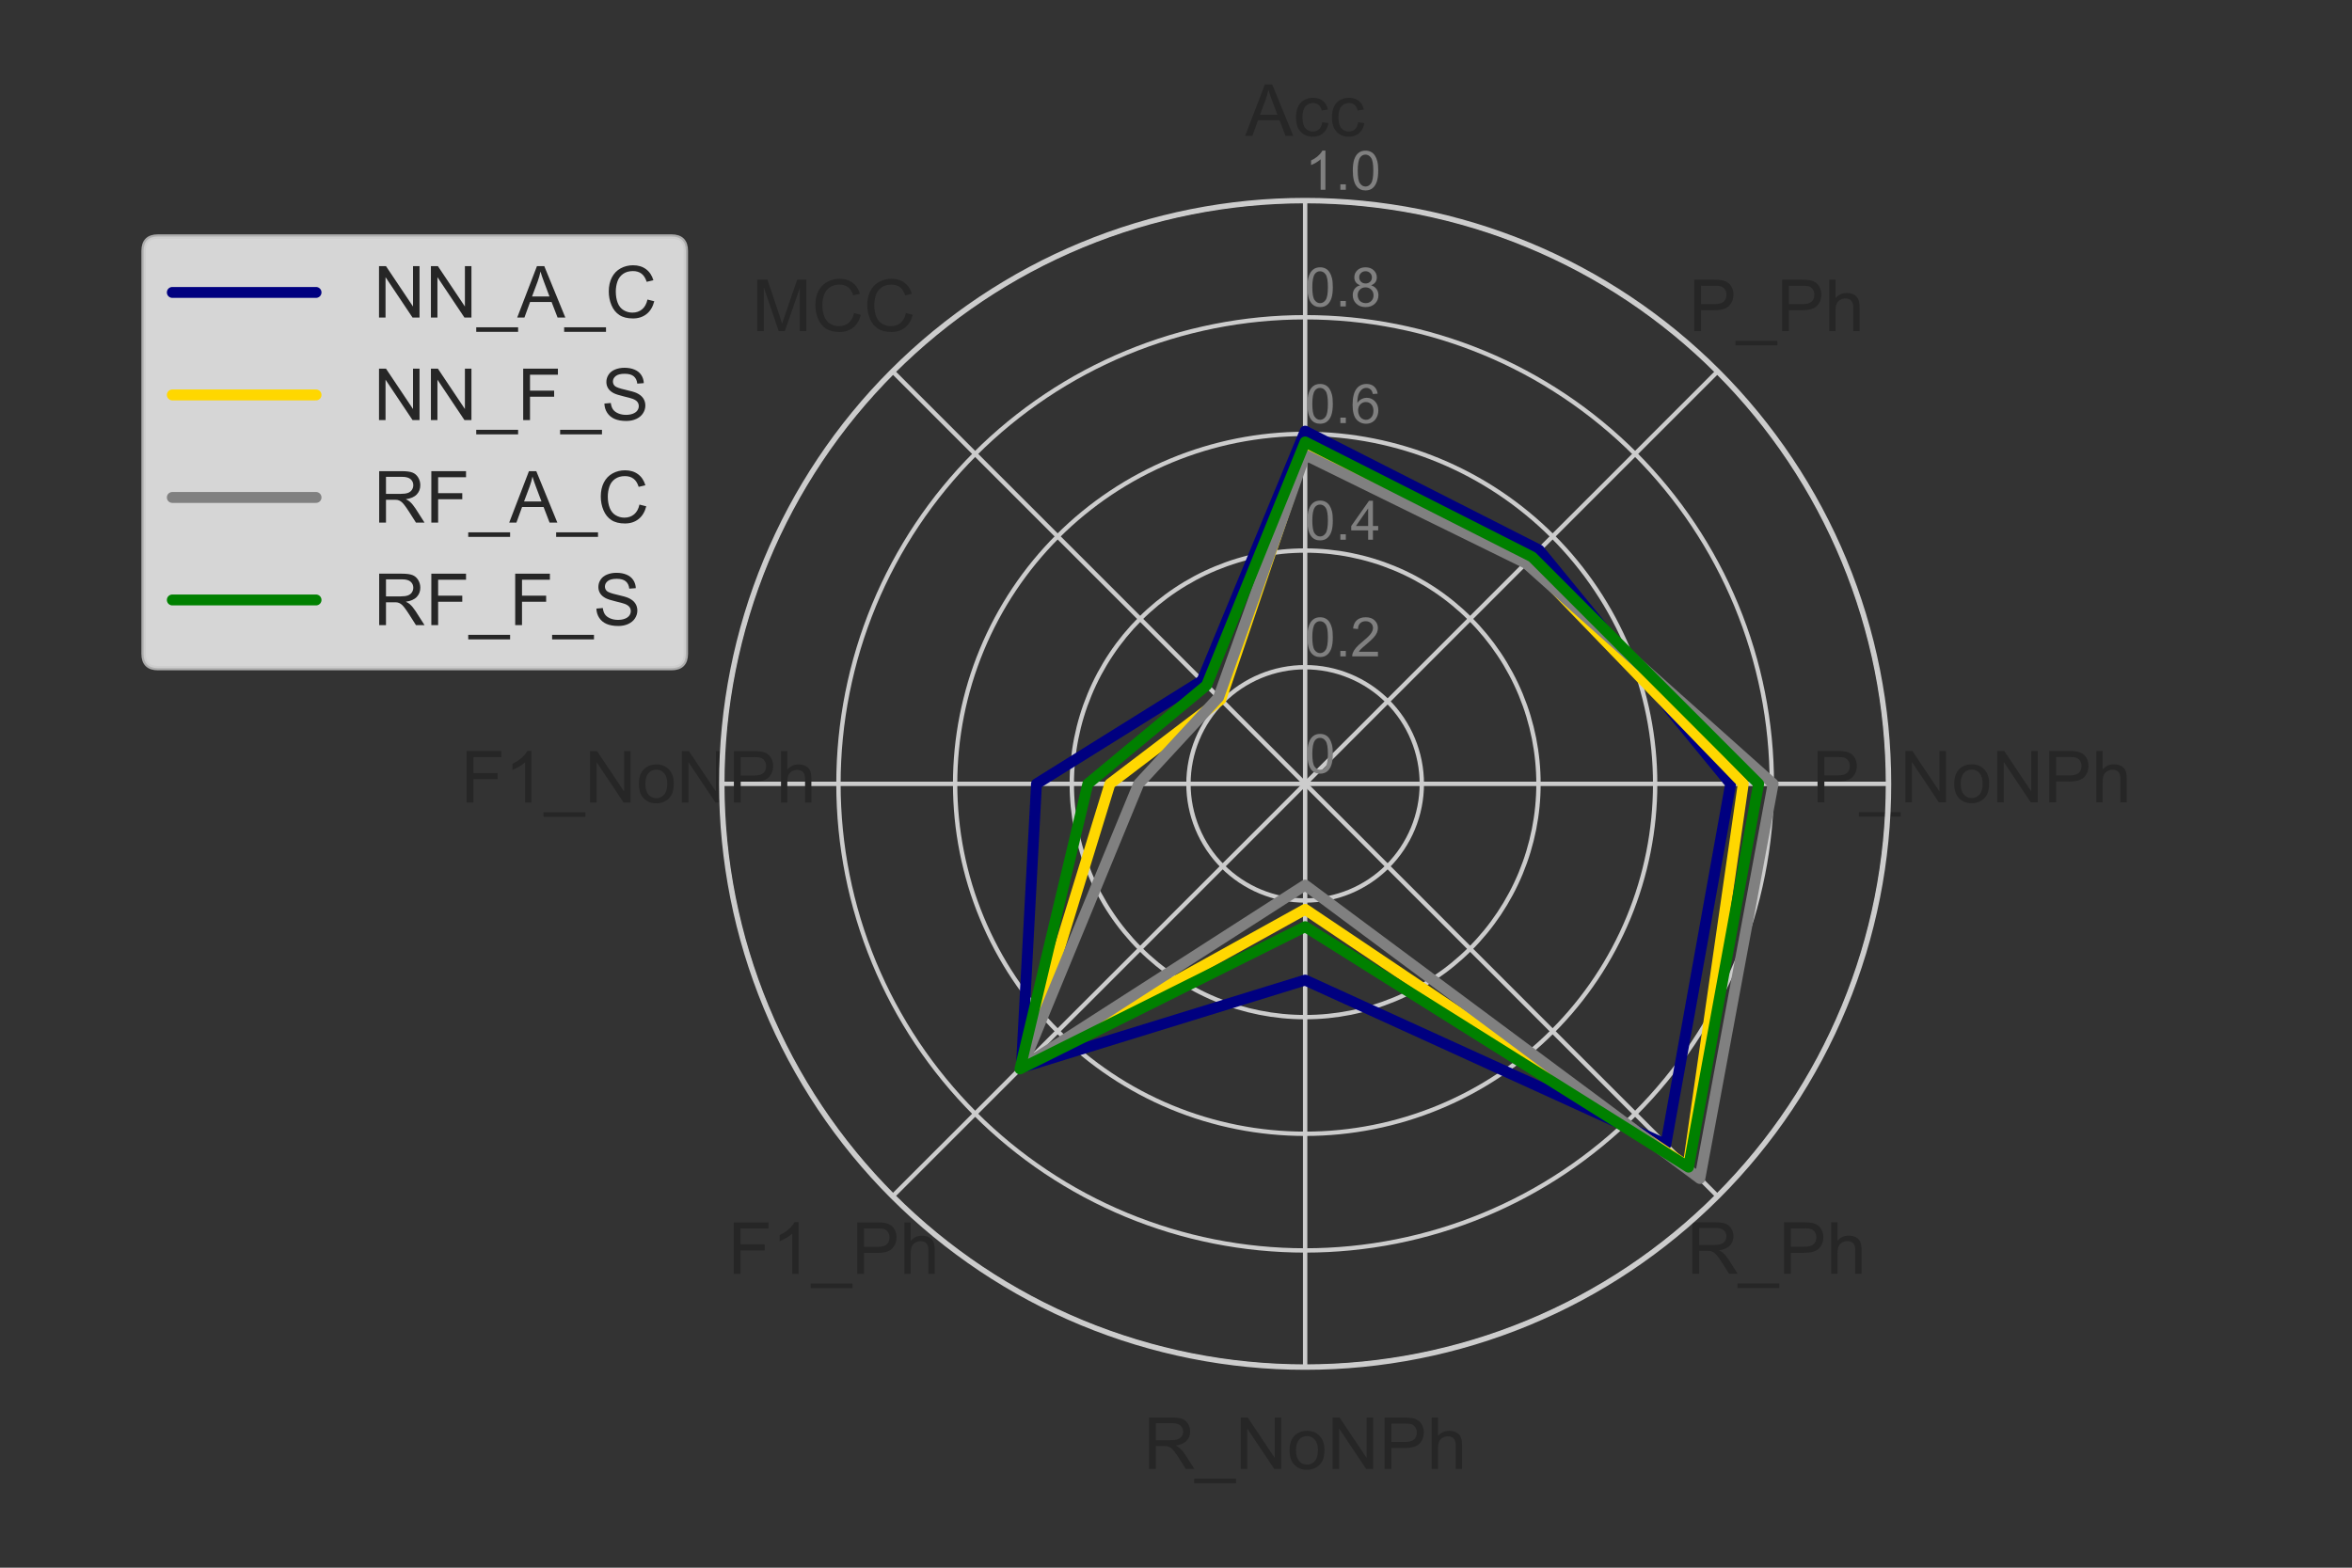 <?xml version="1.0" encoding="utf-8" standalone="no"?>
<!DOCTYPE svg PUBLIC "-//W3C//DTD SVG 1.1//EN"
  "http://www.w3.org/Graphics/SVG/1.1/DTD/svg11.dtd">
<!-- Created with matplotlib (https://matplotlib.org/) -->
<svg height="288pt" version="1.1" viewBox="0 0 432 288" width="432pt" xmlns="http://www.w3.org/2000/svg" xmlns:xlink="http://www.w3.org/1999/xlink">
 <rect x="0" y="0" width="432" height="288" fill="#333333" stroke="none"/>
 <defs>
  <style type="text/css">*{stroke-linecap:butt;stroke-linejoin:round;}</style>
 </defs>
 <g id="figure_1">
  <g id="patch_1">
   <path d="M 0 288 
L 432 288 
L 432 0 
L 0 0 
z
" style="fill:none;"/>
  </g>
  <g id="axes_1">
   <g id="patch_2">
    <path d="M 346.868 144 
C 346.868 129.929 344.096 115.996 338.712 102.996 
C 333.327 89.997 325.434 78.184 315.485 68.235 
C 305.536 58.286 293.723 50.393 280.724 45.008 
C 267.724 39.624 253.791 36.852 239.72 36.852 
C 225.649 36.852 211.716 39.624 198.716 45.008 
C 185.717 50.393 173.904 58.286 163.955 68.235 
C 154.006 78.184 146.113 89.997 140.728 102.996 
C 135.344 115.996 132.572 129.929 132.572 144 
C 132.572 158.071 135.344 172.004 140.728 185.004 
C 146.113 198.003 154.006 209.816 163.955 219.765 
C 173.904 229.714 185.717 237.607 198.716 242.992 
C 211.716 248.376 225.649 251.148 239.72 251.148 
C 253.791 251.148 267.724 248.376 280.724 242.992 
C 293.723 237.607 305.536 229.714 315.485 219.765 
C 325.434 209.816 333.327 198.003 338.712 185.004 
C 344.096 172.004 346.868 158.071 346.868 144 
M 239.72 144 
C 239.72 144 239.72 144 239.72 144 
C 239.72 144 239.72 144 239.72 144 
C 239.72 144 239.72 144 239.72 144 
C 239.72 144 239.72 144 239.72 144 
C 239.72 144 239.72 144 239.72 144 
C 239.72 144 239.72 144 239.72 144 
C 239.72 144 239.72 144 239.72 144 
C 239.72 144 239.72 144 239.72 144 
C 239.72 144 239.72 144 239.72 144 
C 239.72 144 239.72 144 239.72 144 
C 239.72 144 239.72 144 239.72 144 
C 239.72 144 239.72 144 239.72 144 
C 239.72 144 239.72 144 239.72 144 
C 239.72 144 239.72 144 239.72 144 
C 239.72 144 239.72 144 239.72 144 
C 239.72 144 239.72 144 239.72 144 
M 346.868 144 
z
" style="fill:none;"/>
   </g>
   <g id="matplotlib.axis_1">
    <g id="xtick_1">
     <g id="line2d_1">
      <path clip-path="url(#pcea59d5fa9)" d="M 239.72 144 
L 239.72 36.852 
" style="fill:none;stroke:#cccccc;stroke-linecap:round;stroke-width:0.8;"/>
     </g>
     <g id="text_1">
      <!-- Acc -->
      <g style="fill:#262626;" transform="translate(228.718 24.964)scale(0.132 -0.132)">
       <defs>
        <path d="M -0.141 0 
L 27.344 71.578 
L 37.547 71.578 
L 66.844 0 
L 56.062 0 
L 47.703 21.688 
L 17.781 21.688 
L 9.906 0 
z
M 20.516 29.391 
L 44.781 29.391 
L 37.312 49.219 
Q 33.891 58.25 32.234 64.062 
Q 30.859 57.172 28.375 50.391 
z
" id="ArialMT-65"/>
        <path d="M 40.438 19 
L 49.078 17.875 
Q 47.656 8.938 41.812 3.875 
Q 35.984 -1.172 27.484 -1.172 
Q 16.844 -1.172 10.375 5.781 
Q 3.906 12.75 3.906 25.734 
Q 3.906 34.125 6.688 40.422 
Q 9.469 46.734 15.156 49.875 
Q 20.844 53.031 27.547 53.031 
Q 35.984 53.031 41.359 48.75 
Q 46.734 44.484 48.25 36.625 
L 39.703 35.297 
Q 38.484 40.531 35.375 43.156 
Q 32.281 45.797 27.875 45.797 
Q 21.234 45.797 17.078 41.031 
Q 12.938 36.281 12.938 25.984 
Q 12.938 15.531 16.938 10.797 
Q 20.953 6.062 27.391 6.062 
Q 32.562 6.062 36.031 9.234 
Q 39.5 12.406 40.438 19 
z
" id="ArialMT-99"/>
       </defs>
       <use xlink:href="#ArialMT-65"/>
       <use x="66.699" xlink:href="#ArialMT-99"/>
       <use x="116.699" xlink:href="#ArialMT-99"/>
      </g>
     </g>
    </g>
    <g id="xtick_2">
     <g id="line2d_2">
      <path clip-path="url(#pcea59d5fa9)" d="M 239.72 144 
L 315.485 68.235 
" style="fill:none;stroke:#cccccc;stroke-linecap:round;stroke-width:0.8;"/>
     </g>
     <g id="text_2">
      <!-- P_Ph -->
      <g style="fill:#262626;" transform="translate(310.159 60.829)scale(0.132 -0.132)">
       <defs>
        <path d="M 7.719 0 
L 7.719 71.578 
L 34.719 71.578 
Q 41.844 71.578 45.609 70.906 
Q 50.875 70.016 54.438 67.547 
Q 58.016 65.094 60.188 60.641 
Q 62.359 56.203 62.359 50.875 
Q 62.359 41.75 56.547 35.422 
Q 50.734 29.109 35.547 29.109 
L 17.188 29.109 
L 17.188 0 
z
M 17.188 37.547 
L 35.688 37.547 
Q 44.875 37.547 48.734 40.969 
Q 52.594 44.391 52.594 50.594 
Q 52.594 55.078 50.312 58.266 
Q 48.047 61.469 44.344 62.5 
Q 41.938 63.141 35.5 63.141 
L 17.188 63.141 
z
" id="ArialMT-80"/>
        <path d="M -1.516 -19.875 
L -1.516 -13.531 
L 56.734 -13.531 
L 56.734 -19.875 
z
" id="ArialMT-95"/>
        <path d="M 6.594 0 
L 6.594 71.578 
L 15.375 71.578 
L 15.375 45.906 
Q 21.531 53.031 30.906 53.031 
Q 36.672 53.031 40.922 50.75 
Q 45.172 48.484 47 44.484 
Q 48.828 40.484 48.828 32.859 
L 48.828 0 
L 40.047 0 
L 40.047 32.859 
Q 40.047 39.453 37.188 42.453 
Q 34.328 45.453 29.109 45.453 
Q 25.203 45.453 21.75 43.422 
Q 18.312 41.406 16.844 37.938 
Q 15.375 34.469 15.375 28.375 
L 15.375 0 
z
" id="ArialMT-104"/>
       </defs>
       <use xlink:href="#ArialMT-80"/>
       <use x="66.699" xlink:href="#ArialMT-95"/>
       <use x="122.314" xlink:href="#ArialMT-80"/>
       <use x="189.014" xlink:href="#ArialMT-104"/>
      </g>
     </g>
    </g>
    <g id="xtick_3">
     <g id="line2d_3">
      <path clip-path="url(#pcea59d5fa9)" d="M 239.72 144 
L 346.868 144 
" style="fill:none;stroke:#cccccc;stroke-linecap:round;stroke-width:0.8;"/>
     </g>
     <g id="text_3">
      <!-- P_NoNPh -->
      <g style="fill:#262626;" transform="translate(332.82 147.412)scale(0.132 -0.132)">
       <defs>
        <path d="M 7.625 0 
L 7.625 71.578 
L 17.328 71.578 
L 54.938 15.375 
L 54.938 71.578 
L 64.016 71.578 
L 64.016 0 
L 54.297 0 
L 16.703 56.25 
L 16.703 0 
z
" id="ArialMT-78"/>
        <path d="M 3.328 25.922 
Q 3.328 40.328 11.328 47.266 
Q 18.016 53.031 27.641 53.031 
Q 38.328 53.031 45.109 46.016 
Q 51.906 39.016 51.906 26.656 
Q 51.906 16.656 48.906 10.906 
Q 45.906 5.172 40.156 2 
Q 34.422 -1.172 27.641 -1.172 
Q 16.75 -1.172 10.031 5.812 
Q 3.328 12.797 3.328 25.922 
z
M 12.359 25.922 
Q 12.359 15.969 16.703 11.016 
Q 21.047 6.062 27.641 6.062 
Q 34.188 6.062 38.531 11.031 
Q 42.875 16.016 42.875 26.219 
Q 42.875 35.844 38.5 40.797 
Q 34.125 45.75 27.641 45.75 
Q 21.047 45.75 16.703 40.812 
Q 12.359 35.891 12.359 25.922 
z
" id="ArialMT-111"/>
       </defs>
       <use xlink:href="#ArialMT-80"/>
       <use x="66.699" xlink:href="#ArialMT-95"/>
       <use x="122.314" xlink:href="#ArialMT-78"/>
       <use x="194.531" xlink:href="#ArialMT-111"/>
       <use x="250.146" xlink:href="#ArialMT-78"/>
       <use x="322.363" xlink:href="#ArialMT-80"/>
       <use x="389.062" xlink:href="#ArialMT-104"/>
      </g>
     </g>
    </g>
    <g id="xtick_4">
     <g id="line2d_4">
      <path clip-path="url(#pcea59d5fa9)" d="M 239.72 144 
L 315.485 219.765 
" style="fill:none;stroke:#cccccc;stroke-linecap:round;stroke-width:0.8;"/>
     </g>
     <g id="text_4">
      <!-- R_Ph -->
      <g style="fill:#262626;" transform="translate(309.795 233.996)scale(0.132 -0.132)">
       <defs>
        <path d="M 7.859 0 
L 7.859 71.578 
L 39.594 71.578 
Q 49.172 71.578 54.141 69.641 
Q 59.125 67.719 62.109 62.828 
Q 65.094 57.953 65.094 52.047 
Q 65.094 44.438 60.156 39.203 
Q 55.219 33.984 44.922 32.562 
Q 48.688 30.766 50.641 29 
Q 54.781 25.203 58.5 19.484 
L 70.953 0 
L 59.031 0 
L 49.562 14.891 
Q 45.406 21.344 42.719 24.75 
Q 40.047 28.172 37.922 29.531 
Q 35.797 30.906 33.594 31.453 
Q 31.984 31.781 28.328 31.781 
L 17.328 31.781 
L 17.328 0 
z
M 17.328 39.984 
L 37.703 39.984 
Q 44.188 39.984 47.844 41.328 
Q 51.516 42.672 53.422 45.625 
Q 55.328 48.578 55.328 52.047 
Q 55.328 57.125 51.641 60.391 
Q 47.953 63.672 39.984 63.672 
L 17.328 63.672 
z
" id="ArialMT-82"/>
       </defs>
       <use xlink:href="#ArialMT-82"/>
       <use x="72.217" xlink:href="#ArialMT-95"/>
       <use x="127.832" xlink:href="#ArialMT-80"/>
       <use x="194.531" xlink:href="#ArialMT-104"/>
      </g>
     </g>
    </g>
    <g id="xtick_5">
     <g id="line2d_5">
      <path clip-path="url(#pcea59d5fa9)" d="M 239.72 144 
L 239.72 251.148 
" style="fill:none;stroke:#cccccc;stroke-linecap:round;stroke-width:0.8;"/>
     </g>
     <g id="text_5">
      <!-- R_NoNPh -->
      <g style="fill:#262626;" transform="translate(210.008 269.86)scale(0.132 -0.132)">
       <use xlink:href="#ArialMT-82"/>
       <use x="72.217" xlink:href="#ArialMT-95"/>
       <use x="127.832" xlink:href="#ArialMT-78"/>
       <use x="200.049" xlink:href="#ArialMT-111"/>
       <use x="255.664" xlink:href="#ArialMT-78"/>
       <use x="327.881" xlink:href="#ArialMT-80"/>
       <use x="394.58" xlink:href="#ArialMT-104"/>
      </g>
     </g>
    </g>
    <g id="xtick_6">
     <g id="line2d_6">
      <path clip-path="url(#pcea59d5fa9)" d="M 239.72 144 
L 163.955 219.765 
" style="fill:none;stroke:#cccccc;stroke-linecap:round;stroke-width:0.8;"/>
     </g>
     <g id="text_6">
      <!-- F1_Ph -->
      <g style="fill:#262626;" transform="translate(133.692 234.016)scale(0.132 -0.132)">
       <defs>
        <path d="M 8.203 0 
L 8.203 71.578 
L 56.5 71.578 
L 56.5 63.141 
L 17.672 63.141 
L 17.672 40.969 
L 51.266 40.969 
L 51.266 32.516 
L 17.672 32.516 
L 17.672 0 
z
" id="ArialMT-70"/>
        <path d="M 37.25 0 
L 28.469 0 
L 28.469 56 
Q 25.297 52.984 20.141 49.953 
Q 14.984 46.922 10.891 45.406 
L 10.891 53.906 
Q 18.266 57.375 23.781 62.297 
Q 29.297 67.234 31.594 71.875 
L 37.25 71.875 
z
" id="ArialMT-49"/>
       </defs>
       <use xlink:href="#ArialMT-70"/>
       <use x="61.084" xlink:href="#ArialMT-49"/>
       <use x="116.699" xlink:href="#ArialMT-95"/>
       <use x="172.314" xlink:href="#ArialMT-80"/>
       <use x="239.014" xlink:href="#ArialMT-104"/>
      </g>
     </g>
    </g>
    <g id="xtick_7">
     <g id="line2d_7">
      <path clip-path="url(#pcea59d5fa9)" d="M 239.72 144 
L 132.572 144 
" style="fill:none;stroke:#cccccc;stroke-linecap:round;stroke-width:0.8;"/>
     </g>
     <g id="text_7">
      <!-- F1_NoNPh -->
      <g style="fill:#262626;" transform="translate(84.625 147.432)scale(0.132 -0.132)">
       <use xlink:href="#ArialMT-70"/>
       <use x="61.084" xlink:href="#ArialMT-49"/>
       <use x="116.699" xlink:href="#ArialMT-95"/>
       <use x="172.314" xlink:href="#ArialMT-78"/>
       <use x="244.531" xlink:href="#ArialMT-111"/>
       <use x="300.146" xlink:href="#ArialMT-78"/>
       <use x="372.363" xlink:href="#ArialMT-80"/>
       <use x="439.062" xlink:href="#ArialMT-104"/>
      </g>
     </g>
    </g>
    <g id="xtick_8">
     <g id="line2d_8">
      <path clip-path="url(#pcea59d5fa9)" d="M 239.72 144 
L 163.955 68.235 
" style="fill:none;stroke:#cccccc;stroke-linecap:round;stroke-width:0.8;"/>
     </g>
     <g id="text_8">
      <!-- MCC -->
      <g style="fill:#262626;" transform="translate(138.106 60.829)scale(0.132 -0.132)">
       <defs>
        <path d="M 7.422 0 
L 7.422 71.578 
L 21.688 71.578 
L 38.625 20.906 
Q 40.969 13.812 42.047 10.297 
Q 43.266 14.203 45.844 21.781 
L 62.984 71.578 
L 75.734 71.578 
L 75.734 0 
L 66.609 0 
L 66.609 59.906 
L 45.797 0 
L 37.25 0 
L 16.547 60.938 
L 16.547 0 
z
" id="ArialMT-77"/>
        <path d="M 58.797 25.094 
L 68.266 22.703 
Q 65.281 11.031 57.547 4.906 
Q 49.812 -1.219 38.625 -1.219 
Q 27.047 -1.219 19.797 3.484 
Q 12.547 8.203 8.766 17.141 
Q 4.984 26.078 4.984 36.328 
Q 4.984 47.516 9.25 55.828 
Q 13.531 64.156 21.406 68.469 
Q 29.297 72.797 38.766 72.797 
Q 49.516 72.797 56.828 67.328 
Q 64.156 61.859 67.047 51.953 
L 57.719 49.75 
Q 55.219 57.562 50.484 61.125 
Q 45.75 64.703 38.578 64.703 
Q 30.328 64.703 24.781 60.734 
Q 19.234 56.781 16.984 50.109 
Q 14.75 43.453 14.75 36.375 
Q 14.75 27.25 17.406 20.438 
Q 20.062 13.625 25.672 10.25 
Q 31.297 6.891 37.844 6.891 
Q 45.797 6.891 51.312 11.469 
Q 56.844 16.062 58.797 25.094 
z
" id="ArialMT-67"/>
       </defs>
       <use xlink:href="#ArialMT-77"/>
       <use x="83.301" xlink:href="#ArialMT-67"/>
       <use x="155.518" xlink:href="#ArialMT-67"/>
      </g>
     </g>
    </g>
   </g>
   <g id="matplotlib.axis_2">
    <g id="ytick_1">
     <g id="line2d_9">
      <path clip-path="url(#pcea59d5fa9)" d="M 239.72 144 
C 239.72 144 239.72 144 239.72 144 
C 239.72 144 239.72 144 239.72 144 
C 239.72 144 239.72 144 239.72 144 
C 239.72 144 239.72 144 239.72 144 
C 239.72 144 239.72 144 239.72 144 
C 239.72 144 239.72 144 239.72 144 
C 239.72 144 239.72 144 239.72 144 
C 239.72 144 239.72 144 239.72 144 
C 239.72 144 239.72 144 239.72 144 
C 239.72 144 239.72 144 239.72 144 
C 239.72 144 239.72 144 239.72 144 
C 239.72 144 239.72 144 239.72 144 
C 239.72 144 239.72 144 239.72 144 
C 239.72 144 239.72 144 239.72 144 
C 239.72 144 239.72 144 239.72 144 
C 239.72 144 239.72 144 239.72 144 
" style="fill:none;stroke:#cccccc;stroke-linecap:round;stroke-width:0.8;"/>
     </g>
     <g id="text_9">
      <!-- 0 -->
      <g style="fill:#808080;" transform="translate(239.72 142.012)scale(0.1 -0.1)">
       <defs>
        <path d="M 4.156 35.297 
Q 4.156 48 6.766 55.734 
Q 9.375 63.484 14.516 67.672 
Q 19.672 71.875 27.484 71.875 
Q 33.25 71.875 37.594 69.547 
Q 41.938 67.234 44.766 62.859 
Q 47.609 58.5 49.219 52.219 
Q 50.828 45.953 50.828 35.297 
Q 50.828 22.703 48.234 14.969 
Q 45.656 7.234 40.5 3 
Q 35.359 -1.219 27.484 -1.219 
Q 17.141 -1.219 11.234 6.203 
Q 4.156 15.141 4.156 35.297 
z
M 13.188 35.297 
Q 13.188 17.672 17.312 11.828 
Q 21.438 6 27.484 6 
Q 33.547 6 37.672 11.859 
Q 41.797 17.719 41.797 35.297 
Q 41.797 52.984 37.672 58.781 
Q 33.547 64.594 27.391 64.594 
Q 21.344 64.594 17.719 59.469 
Q 13.188 52.938 13.188 35.297 
z
" id="ArialMT-48"/>
       </defs>
       <use xlink:href="#ArialMT-48"/>
      </g>
     </g>
    </g>
    <g id="ytick_2">
     <g id="line2d_10">
      <path clip-path="url(#pcea59d5fa9)" d="M 239.72 122.57 
C 242.534 122.57 245.321 123.125 247.921 124.202 
C 250.521 125.279 252.883 126.857 254.873 128.847 
C 256.863 130.837 258.441 133.199 259.518 135.799 
C 260.595 138.399 261.15 141.186 261.15 144 
C 261.15 146.814 260.595 149.601 259.518 152.201 
C 258.441 154.801 256.863 157.163 254.873 159.153 
C 252.883 161.143 250.521 162.721 247.921 163.798 
C 245.321 164.875 242.534 165.43 239.72 165.43 
C 236.906 165.43 234.119 164.875 231.519 163.798 
C 228.919 162.721 226.557 161.143 224.567 159.153 
C 222.577 157.163 220.999 154.801 219.922 152.201 
C 218.845 149.601 218.29 146.814 218.29 144 
C 218.29 141.186 218.845 138.399 219.922 135.799 
C 220.999 133.199 222.577 130.837 224.567 128.847 
C 226.557 126.857 228.919 125.279 231.519 124.202 
C 234.119 123.125 236.906 122.57 239.72 122.57 
" style="fill:none;stroke:#cccccc;stroke-linecap:round;stroke-width:0.8;"/>
     </g>
     <g id="text_10">
      <!-- 0.2 -->
      <g style="fill:#808080;" transform="translate(239.72 120.583)scale(0.1 -0.1)">
       <defs>
        <path d="M 9.078 0 
L 9.078 10.016 
L 19.094 10.016 
L 19.094 0 
z
" id="ArialMT-46"/>
        <path d="M 50.344 8.453 
L 50.344 0 
L 3.031 0 
Q 2.938 3.172 4.047 6.109 
Q 5.859 10.938 9.828 15.625 
Q 13.812 20.312 21.344 26.469 
Q 33.016 36.031 37.109 41.625 
Q 41.219 47.219 41.219 52.203 
Q 41.219 57.422 37.469 61 
Q 33.734 64.594 27.734 64.594 
Q 21.391 64.594 17.578 60.781 
Q 13.766 56.984 13.719 50.25 
L 4.688 51.172 
Q 5.609 61.281 11.656 66.578 
Q 17.719 71.875 27.938 71.875 
Q 38.234 71.875 44.234 66.156 
Q 50.25 60.453 50.25 52 
Q 50.25 47.703 48.484 43.547 
Q 46.734 39.406 42.656 34.812 
Q 38.578 30.219 29.109 22.219 
Q 21.188 15.578 18.938 13.203 
Q 16.703 10.844 15.234 8.453 
z
" id="ArialMT-50"/>
       </defs>
       <use xlink:href="#ArialMT-48"/>
       <use x="55.615" xlink:href="#ArialMT-46"/>
       <use x="83.398" xlink:href="#ArialMT-50"/>
      </g>
     </g>
    </g>
    <g id="ytick_3">
     <g id="line2d_11">
      <path clip-path="url(#pcea59d5fa9)" d="M 239.72 101.141 
C 245.348 101.141 250.922 102.249 256.122 104.403 
C 261.321 106.557 266.046 109.714 270.026 113.694 
C 274.006 117.674 277.163 122.399 279.317 127.598 
C 281.471 132.798 282.579 138.372 282.579 144 
C 282.579 149.628 281.471 155.202 279.317 160.402 
C 277.163 165.601 274.006 170.326 270.026 174.306 
C 266.046 178.286 261.321 181.443 256.122 183.597 
C 250.922 185.751 245.348 186.859 239.72 186.859 
C 234.092 186.859 228.518 185.751 223.318 183.597 
C 218.119 181.443 213.394 178.286 209.414 174.306 
C 205.434 170.326 202.277 165.601 200.123 160.402 
C 197.969 155.202 196.861 149.628 196.861 144 
C 196.861 138.372 197.969 132.798 200.123 127.598 
C 202.277 122.399 205.434 117.674 209.414 113.694 
C 213.394 109.714 218.119 106.557 223.318 104.403 
C 228.518 102.249 234.092 101.141 239.72 101.141 
" style="fill:none;stroke:#cccccc;stroke-linecap:round;stroke-width:0.8;"/>
     </g>
     <g id="text_11">
      <!-- 0.4 -->
      <g style="fill:#808080;" transform="translate(239.72 99.153)scale(0.1 -0.1)">
       <defs>
        <path d="M 32.328 0 
L 32.328 17.141 
L 1.266 17.141 
L 1.266 25.203 
L 33.938 71.578 
L 41.109 71.578 
L 41.109 25.203 
L 50.781 25.203 
L 50.781 17.141 
L 41.109 17.141 
L 41.109 0 
z
M 32.328 25.203 
L 32.328 57.469 
L 9.906 25.203 
z
" id="ArialMT-52"/>
       </defs>
       <use xlink:href="#ArialMT-48"/>
       <use x="55.615" xlink:href="#ArialMT-46"/>
       <use x="83.398" xlink:href="#ArialMT-52"/>
      </g>
     </g>
    </g>
    <g id="ytick_4">
     <g id="line2d_12">
      <path clip-path="url(#pcea59d5fa9)" d="M 239.72 79.711 
C 248.162 79.711 256.523 81.374 264.322 84.605 
C 272.122 87.836 279.209 92.571 285.179 98.541 
C 291.149 104.511 295.884 111.598 299.115 119.398 
C 302.346 127.197 304.009 135.558 304.009 144 
C 304.009 152.442 302.346 160.803 299.115 168.602 
C 295.884 176.402 291.149 183.489 285.179 189.459 
C 279.209 195.429 272.122 200.164 264.322 203.395 
C 256.523 206.626 248.162 208.289 239.72 208.289 
C 231.278 208.289 222.917 206.626 215.118 203.395 
C 207.318 200.164 200.231 195.429 194.261 189.459 
C 188.291 183.489 183.556 176.402 180.325 168.602 
C 177.094 160.803 175.431 152.442 175.431 144 
C 175.431 135.558 177.094 127.197 180.325 119.398 
C 183.556 111.598 188.291 104.511 194.261 98.541 
C 200.231 92.571 207.318 87.836 215.118 84.605 
C 222.917 81.374 231.278 79.711 239.72 79.711 
" style="fill:none;stroke:#cccccc;stroke-linecap:round;stroke-width:0.8;"/>
     </g>
     <g id="text_12">
      <!-- 0.6 -->
      <g style="fill:#808080;" transform="translate(239.72 77.724)scale(0.1 -0.1)">
       <defs>
        <path d="M 49.75 54.047 
L 41.016 53.375 
Q 39.844 58.547 37.703 60.891 
Q 34.125 64.656 28.906 64.656 
Q 24.703 64.656 21.531 62.312 
Q 17.391 59.281 14.984 53.469 
Q 12.594 47.656 12.5 36.922 
Q 15.672 41.75 20.266 44.094 
Q 24.859 46.438 29.891 46.438 
Q 38.672 46.438 44.844 39.969 
Q 51.031 33.5 51.031 23.25 
Q 51.031 16.5 48.125 10.719 
Q 45.219 4.938 40.141 1.859 
Q 35.062 -1.219 28.609 -1.219 
Q 17.625 -1.219 10.688 6.859 
Q 3.766 14.938 3.766 33.5 
Q 3.766 54.25 11.422 63.672 
Q 18.109 71.875 29.438 71.875 
Q 37.891 71.875 43.281 67.141 
Q 48.688 62.406 49.75 54.047 
z
M 13.875 23.188 
Q 13.875 18.656 15.797 14.5 
Q 17.719 10.359 21.188 8.172 
Q 24.656 6 28.469 6 
Q 34.031 6 38.031 10.484 
Q 42.047 14.984 42.047 22.703 
Q 42.047 30.125 38.078 34.391 
Q 34.125 38.672 28.125 38.672 
Q 22.172 38.672 18.016 34.391 
Q 13.875 30.125 13.875 23.188 
z
" id="ArialMT-54"/>
       </defs>
       <use xlink:href="#ArialMT-48"/>
       <use x="55.615" xlink:href="#ArialMT-46"/>
       <use x="83.398" xlink:href="#ArialMT-54"/>
      </g>
     </g>
    </g>
    <g id="ytick_5">
     <g id="line2d_13">
      <path clip-path="url(#pcea59d5fa9)" d="M 239.72 58.282 
C 250.976 58.282 262.123 60.499 272.523 64.807 
C 282.923 69.114 292.373 75.428 300.332 83.388 
C 308.292 91.347 314.606 100.797 318.913 111.197 
C 323.221 121.597 325.438 132.744 325.438 144 
C 325.438 155.256 323.221 166.403 318.913 176.803 
C 314.606 187.203 308.292 196.653 300.332 204.612 
C 292.373 212.572 282.923 218.886 272.523 223.193 
C 262.123 227.501 250.976 229.718 239.72 229.718 
C 228.464 229.718 217.317 227.501 206.917 223.193 
C 196.517 218.886 187.067 212.572 179.108 204.612 
C 171.148 196.653 164.834 187.203 160.527 176.803 
C 156.219 166.403 154.002 155.256 154.002 144 
C 154.002 132.744 156.219 121.597 160.527 111.197 
C 164.834 100.797 171.148 91.347 179.108 83.388 
C 187.067 75.428 196.517 69.114 206.917 64.807 
C 217.317 60.499 228.464 58.282 239.72 58.282 
" style="fill:none;stroke:#cccccc;stroke-linecap:round;stroke-width:0.8;"/>
     </g>
     <g id="text_13">
      <!-- 0.8 -->
      <g style="fill:#808080;" transform="translate(239.72 56.294)scale(0.1 -0.1)">
       <defs>
        <path d="M 17.672 38.812 
Q 12.203 40.828 9.562 44.531 
Q 6.938 48.25 6.938 53.422 
Q 6.938 61.234 12.547 66.547 
Q 18.172 71.875 27.484 71.875 
Q 36.859 71.875 42.578 66.422 
Q 48.297 60.984 48.297 53.172 
Q 48.297 48.188 45.672 44.5 
Q 43.062 40.828 37.75 38.812 
Q 44.344 36.672 47.781 31.875 
Q 51.219 27.094 51.219 20.453 
Q 51.219 11.281 44.719 5.031 
Q 38.234 -1.219 27.641 -1.219 
Q 17.047 -1.219 10.547 5.047 
Q 4.047 11.328 4.047 20.703 
Q 4.047 27.688 7.594 32.391 
Q 11.141 37.109 17.672 38.812 
z
M 15.922 53.719 
Q 15.922 48.641 19.188 45.406 
Q 22.469 42.188 27.688 42.188 
Q 32.766 42.188 36.016 45.375 
Q 39.266 48.578 39.266 53.219 
Q 39.266 58.062 35.906 61.359 
Q 32.562 64.656 27.594 64.656 
Q 22.562 64.656 19.234 61.422 
Q 15.922 58.203 15.922 53.719 
z
M 13.094 20.656 
Q 13.094 16.891 14.875 13.375 
Q 16.656 9.859 20.172 7.922 
Q 23.688 6 27.734 6 
Q 34.031 6 38.125 10.047 
Q 42.234 14.109 42.234 20.359 
Q 42.234 26.703 38.016 30.859 
Q 33.797 35.016 27.438 35.016 
Q 21.234 35.016 17.156 30.906 
Q 13.094 26.812 13.094 20.656 
z
" id="ArialMT-56"/>
       </defs>
       <use xlink:href="#ArialMT-48"/>
       <use x="55.615" xlink:href="#ArialMT-46"/>
       <use x="83.398" xlink:href="#ArialMT-56"/>
      </g>
     </g>
    </g>
    <g id="ytick_6">
     <g id="line2d_14">
      <path clip-path="url(#pcea59d5fa9)" d="M 239.72 36.852 
C 253.791 36.852 267.724 39.624 280.724 45.008 
C 293.723 50.393 305.536 58.286 315.485 68.235 
C 325.434 78.184 333.327 89.997 338.712 102.996 
C 344.096 115.996 346.868 129.929 346.868 144 
C 346.868 158.071 344.096 172.004 338.712 185.004 
C 333.327 198.003 325.434 209.816 315.485 219.765 
C 305.536 229.714 293.723 237.607 280.724 242.992 
C 267.724 248.376 253.791 251.148 239.72 251.148 
C 225.649 251.148 211.716 248.376 198.716 242.992 
C 185.717 237.607 173.904 229.714 163.955 219.765 
C 154.006 209.816 146.113 198.003 140.728 185.004 
C 135.344 172.004 132.572 158.071 132.572 144 
C 132.572 129.929 135.344 115.996 140.728 102.996 
C 146.113 89.997 154.006 78.184 163.955 68.235 
C 173.904 58.286 185.717 50.393 198.716 45.008 
C 211.716 39.624 225.649 36.852 239.72 36.852 
" style="fill:none;stroke:#cccccc;stroke-linecap:round;stroke-width:0.8;"/>
     </g>
     <g id="text_14">
      <!-- 1.0 -->
      <g style="fill:#808080;" transform="translate(239.72 34.864)scale(0.1 -0.1)">
       <use xlink:href="#ArialMT-49"/>
       <use x="55.615" xlink:href="#ArialMT-46"/>
       <use x="83.398" xlink:href="#ArialMT-48"/>
      </g>
     </g>
    </g>
   </g>
   <g id="line2d_15">
    <path clip-path="url(#pcea59d5fa9)" d="M 239.72 79.208 
L 282.686 101.034 
L 317.874 144 
L 305.969 210.249 
L 239.72 180.055 
L 187.594 196.126 
L 190.378 144 
L 220.771 125.051 
L 239.72 79.208 
" style="fill:none;stroke:#000080;stroke-linecap:round;stroke-width:2;"/>
   </g>
   <g id="line2d_16">
    <path clip-path="url(#pcea59d5fa9)" d="M 239.72 82.851 
L 280.663 103.057 
L 320.188 144 
L 310.045 214.325 
L 239.72 167.058 
L 187.965 195.755 
L 203.868 144 
L 224.226 128.506 
L 239.72 82.851 
" style="fill:none;stroke:#ffd700;stroke-linecap:round;stroke-width:2;"/>
   </g>
   <g id="line2d_17">
    <path clip-path="url(#pcea59d5fa9)" d="M 239.72 83.558 
L 280.262 103.458 
L 325.674 144 
L 312.22 216.5 
L 239.72 162.601 
L 187.715 196.005 
L 209.14 144 
L 223.824 128.104 
L 239.72 83.558 
" style="fill:none;stroke:#808080;stroke-linecap:round;stroke-width:2;"/>
   </g>
   <g id="line2d_18">
    <path clip-path="url(#pcea59d5fa9)" d="M 239.72 81.19 
L 281.414 102.306 
L 323.017 144 
L 310.136 214.416 
L 239.72 170.241 
L 187.344 196.376 
L 199.807 144 
L 221.612 125.892 
L 239.72 81.19 
" style="fill:none;stroke:#008000;stroke-linecap:round;stroke-width:2;"/>
   </g>
   <g id="patch_3">
    <path d="M 239.72 36.852 
C 225.649 36.852 211.716 39.624 198.716 45.008 
C 185.717 50.393 173.904 58.286 163.955 68.235 
C 154.006 78.184 146.113 89.997 140.728 102.996 
C 135.344 115.996 132.572 129.929 132.572 144 
C 132.572 158.071 135.344 172.004 140.728 185.004 
C 146.113 198.003 154.006 209.816 163.955 219.765 
C 173.904 229.714 185.717 237.607 198.716 242.992 
C 211.716 248.376 225.649 251.148 239.72 251.148 
C 253.791 251.148 267.724 248.376 280.724 242.992 
C 293.723 237.607 305.536 229.714 315.485 219.765 
C 325.434 209.816 333.327 198.003 338.712 185.004 
C 344.096 172.004 346.868 158.071 346.868 144 
C 346.868 129.929 344.096 115.996 338.712 102.996 
C 333.327 89.997 325.434 78.184 315.485 68.235 
C 305.536 58.286 293.723 50.393 280.724 45.008 
C 267.724 39.624 253.791 36.852 239.72 36.852 
" style="fill:none;stroke:#cccccc;stroke-linecap:square;stroke-linejoin:miter;"/>
   </g>
   <g id="legend_1">
    <g id="patch_4">
     <path d="M 29.008 122.743 
L 123.332 122.743 
Q 125.972 122.743 125.972 120.103 
L 125.972 46.092 
Q 125.972 43.452 123.332 43.452 
L 29.008 43.452 
Q 26.368 43.452 26.368 46.092 
L 26.368 120.103 
Q 26.368 122.743 29.008 122.743 
z
" style="fill:#ffffff;opacity:0.8;stroke:#cccccc;stroke-linejoin:miter;stroke-width:0.8;"/>
    </g>
    <g id="line2d_19">
     <path d="M 31.648 53.721 
L 58.048 53.721 
" style="fill:none;stroke:#000080;stroke-linecap:round;stroke-width:2;"/>
    </g>
    <g id="line2d_20"/>
    <g id="text_15">
     <!-- NN_A_C -->
     <g style="fill:#262626;" transform="translate(68.608 58.341)scale(0.132 -0.132)">
      <use xlink:href="#ArialMT-78"/>
      <use x="72.217" xlink:href="#ArialMT-78"/>
      <use x="144.434" xlink:href="#ArialMT-95"/>
      <use x="200.049" xlink:href="#ArialMT-65"/>
      <use x="266.748" xlink:href="#ArialMT-95"/>
      <use x="322.363" xlink:href="#ArialMT-67"/>
     </g>
    </g>
    <g id="line2d_21">
     <path d="M 31.648 72.554 
L 58.048 72.554 
" style="fill:none;stroke:#ffd700;stroke-linecap:round;stroke-width:2;"/>
    </g>
    <g id="line2d_22"/>
    <g id="text_16">
     <!-- NN_F_S -->
     <g style="fill:#262626;" transform="translate(68.608 77.174)scale(0.132 -0.132)">
      <defs>
       <path d="M 4.5 23 
L 13.422 23.781 
Q 14.062 18.406 16.375 14.969 
Q 18.703 11.531 23.578 9.406 
Q 28.469 7.281 34.578 7.281 
Q 39.984 7.281 44.141 8.891 
Q 48.297 10.5 50.312 13.297 
Q 52.344 16.109 52.344 19.438 
Q 52.344 22.797 50.391 25.312 
Q 48.438 27.828 43.953 29.547 
Q 41.062 30.672 31.203 33.031 
Q 21.344 35.406 17.391 37.5 
Q 12.25 40.188 9.734 44.156 
Q 7.234 48.141 7.234 53.078 
Q 7.234 58.5 10.297 63.203 
Q 13.375 67.922 19.281 70.359 
Q 25.203 72.797 32.422 72.797 
Q 40.375 72.797 46.453 70.234 
Q 52.547 67.672 55.812 62.688 
Q 59.078 57.719 59.328 51.422 
L 50.25 50.734 
Q 49.516 57.516 45.281 60.984 
Q 41.062 64.453 32.812 64.453 
Q 24.219 64.453 20.281 61.297 
Q 16.359 58.156 16.359 53.719 
Q 16.359 49.859 19.141 47.359 
Q 21.875 44.875 33.422 42.266 
Q 44.969 39.656 49.266 37.703 
Q 55.516 34.812 58.484 30.391 
Q 61.469 25.984 61.469 20.219 
Q 61.469 14.5 58.203 9.438 
Q 54.938 4.391 48.797 1.578 
Q 42.672 -1.219 35.016 -1.219 
Q 25.297 -1.219 18.719 1.609 
Q 12.156 4.438 8.422 10.125 
Q 4.688 15.828 4.5 23 
z
" id="ArialMT-83"/>
      </defs>
      <use xlink:href="#ArialMT-78"/>
      <use x="72.217" xlink:href="#ArialMT-78"/>
      <use x="144.434" xlink:href="#ArialMT-95"/>
      <use x="200.049" xlink:href="#ArialMT-70"/>
      <use x="261.133" xlink:href="#ArialMT-95"/>
      <use x="316.748" xlink:href="#ArialMT-83"/>
     </g>
    </g>
    <g id="line2d_23">
     <path d="M 31.648 91.387 
L 58.048 91.387 
" style="fill:none;stroke:#808080;stroke-linecap:round;stroke-width:2;"/>
    </g>
    <g id="line2d_24"/>
    <g id="text_17">
     <!-- RF_A_C -->
     <g style="fill:#262626;" transform="translate(68.608 96.007)scale(0.132 -0.132)">
      <use xlink:href="#ArialMT-82"/>
      <use x="72.217" xlink:href="#ArialMT-70"/>
      <use x="133.301" xlink:href="#ArialMT-95"/>
      <use x="188.916" xlink:href="#ArialMT-65"/>
      <use x="255.615" xlink:href="#ArialMT-95"/>
      <use x="311.23" xlink:href="#ArialMT-67"/>
     </g>
    </g>
    <g id="line2d_25">
     <path d="M 31.648 110.219 
L 58.048 110.219 
" style="fill:none;stroke:#008000;stroke-linecap:round;stroke-width:2;"/>
    </g>
    <g id="line2d_26"/>
    <g id="text_18">
     <!-- RF_F_S -->
     <g style="fill:#262626;" transform="translate(68.608 114.839)scale(0.132 -0.132)">
      <use xlink:href="#ArialMT-82"/>
      <use x="72.217" xlink:href="#ArialMT-70"/>
      <use x="133.301" xlink:href="#ArialMT-95"/>
      <use x="188.916" xlink:href="#ArialMT-70"/>
      <use x="250" xlink:href="#ArialMT-95"/>
      <use x="305.615" xlink:href="#ArialMT-83"/>
     </g>
    </g>
   </g>
  </g>
 </g>
 <defs>
  <clipPath id="pcea59d5fa9">
   <path d="M 346.868 144 
C 346.868 129.929 344.096 115.996 338.712 102.996 
C 333.327 89.997 325.434 78.184 315.485 68.235 
C 305.536 58.286 293.723 50.393 280.724 45.008 
C 267.724 39.624 253.791 36.852 239.72 36.852 
C 225.649 36.852 211.716 39.624 198.716 45.008 
C 185.717 50.393 173.904 58.286 163.955 68.235 
C 154.006 78.184 146.113 89.997 140.728 102.996 
C 135.344 115.996 132.572 129.929 132.572 144 
C 132.572 158.071 135.344 172.004 140.728 185.004 
C 146.113 198.003 154.006 209.816 163.955 219.765 
C 173.904 229.714 185.717 237.607 198.716 242.992 
C 211.716 248.376 225.649 251.148 239.72 251.148 
C 253.791 251.148 267.724 248.376 280.724 242.992 
C 293.723 237.607 305.536 229.714 315.485 219.765 
C 325.434 209.816 333.327 198.003 338.712 185.004 
C 344.096 172.004 346.868 158.071 346.868 144 
M 239.72 144 
C 239.72 144 239.72 144 239.72 144 
C 239.72 144 239.72 144 239.72 144 
C 239.72 144 239.72 144 239.72 144 
C 239.72 144 239.72 144 239.72 144 
C 239.72 144 239.72 144 239.72 144 
C 239.72 144 239.72 144 239.72 144 
C 239.72 144 239.72 144 239.72 144 
C 239.72 144 239.72 144 239.72 144 
C 239.72 144 239.72 144 239.72 144 
C 239.72 144 239.72 144 239.72 144 
C 239.72 144 239.72 144 239.72 144 
C 239.72 144 239.72 144 239.72 144 
C 239.72 144 239.72 144 239.72 144 
C 239.72 144 239.72 144 239.72 144 
C 239.72 144 239.72 144 239.72 144 
C 239.72 144 239.72 144 239.72 144 
M 346.868 144 
z
"/>
  </clipPath>
 </defs>
</svg>

